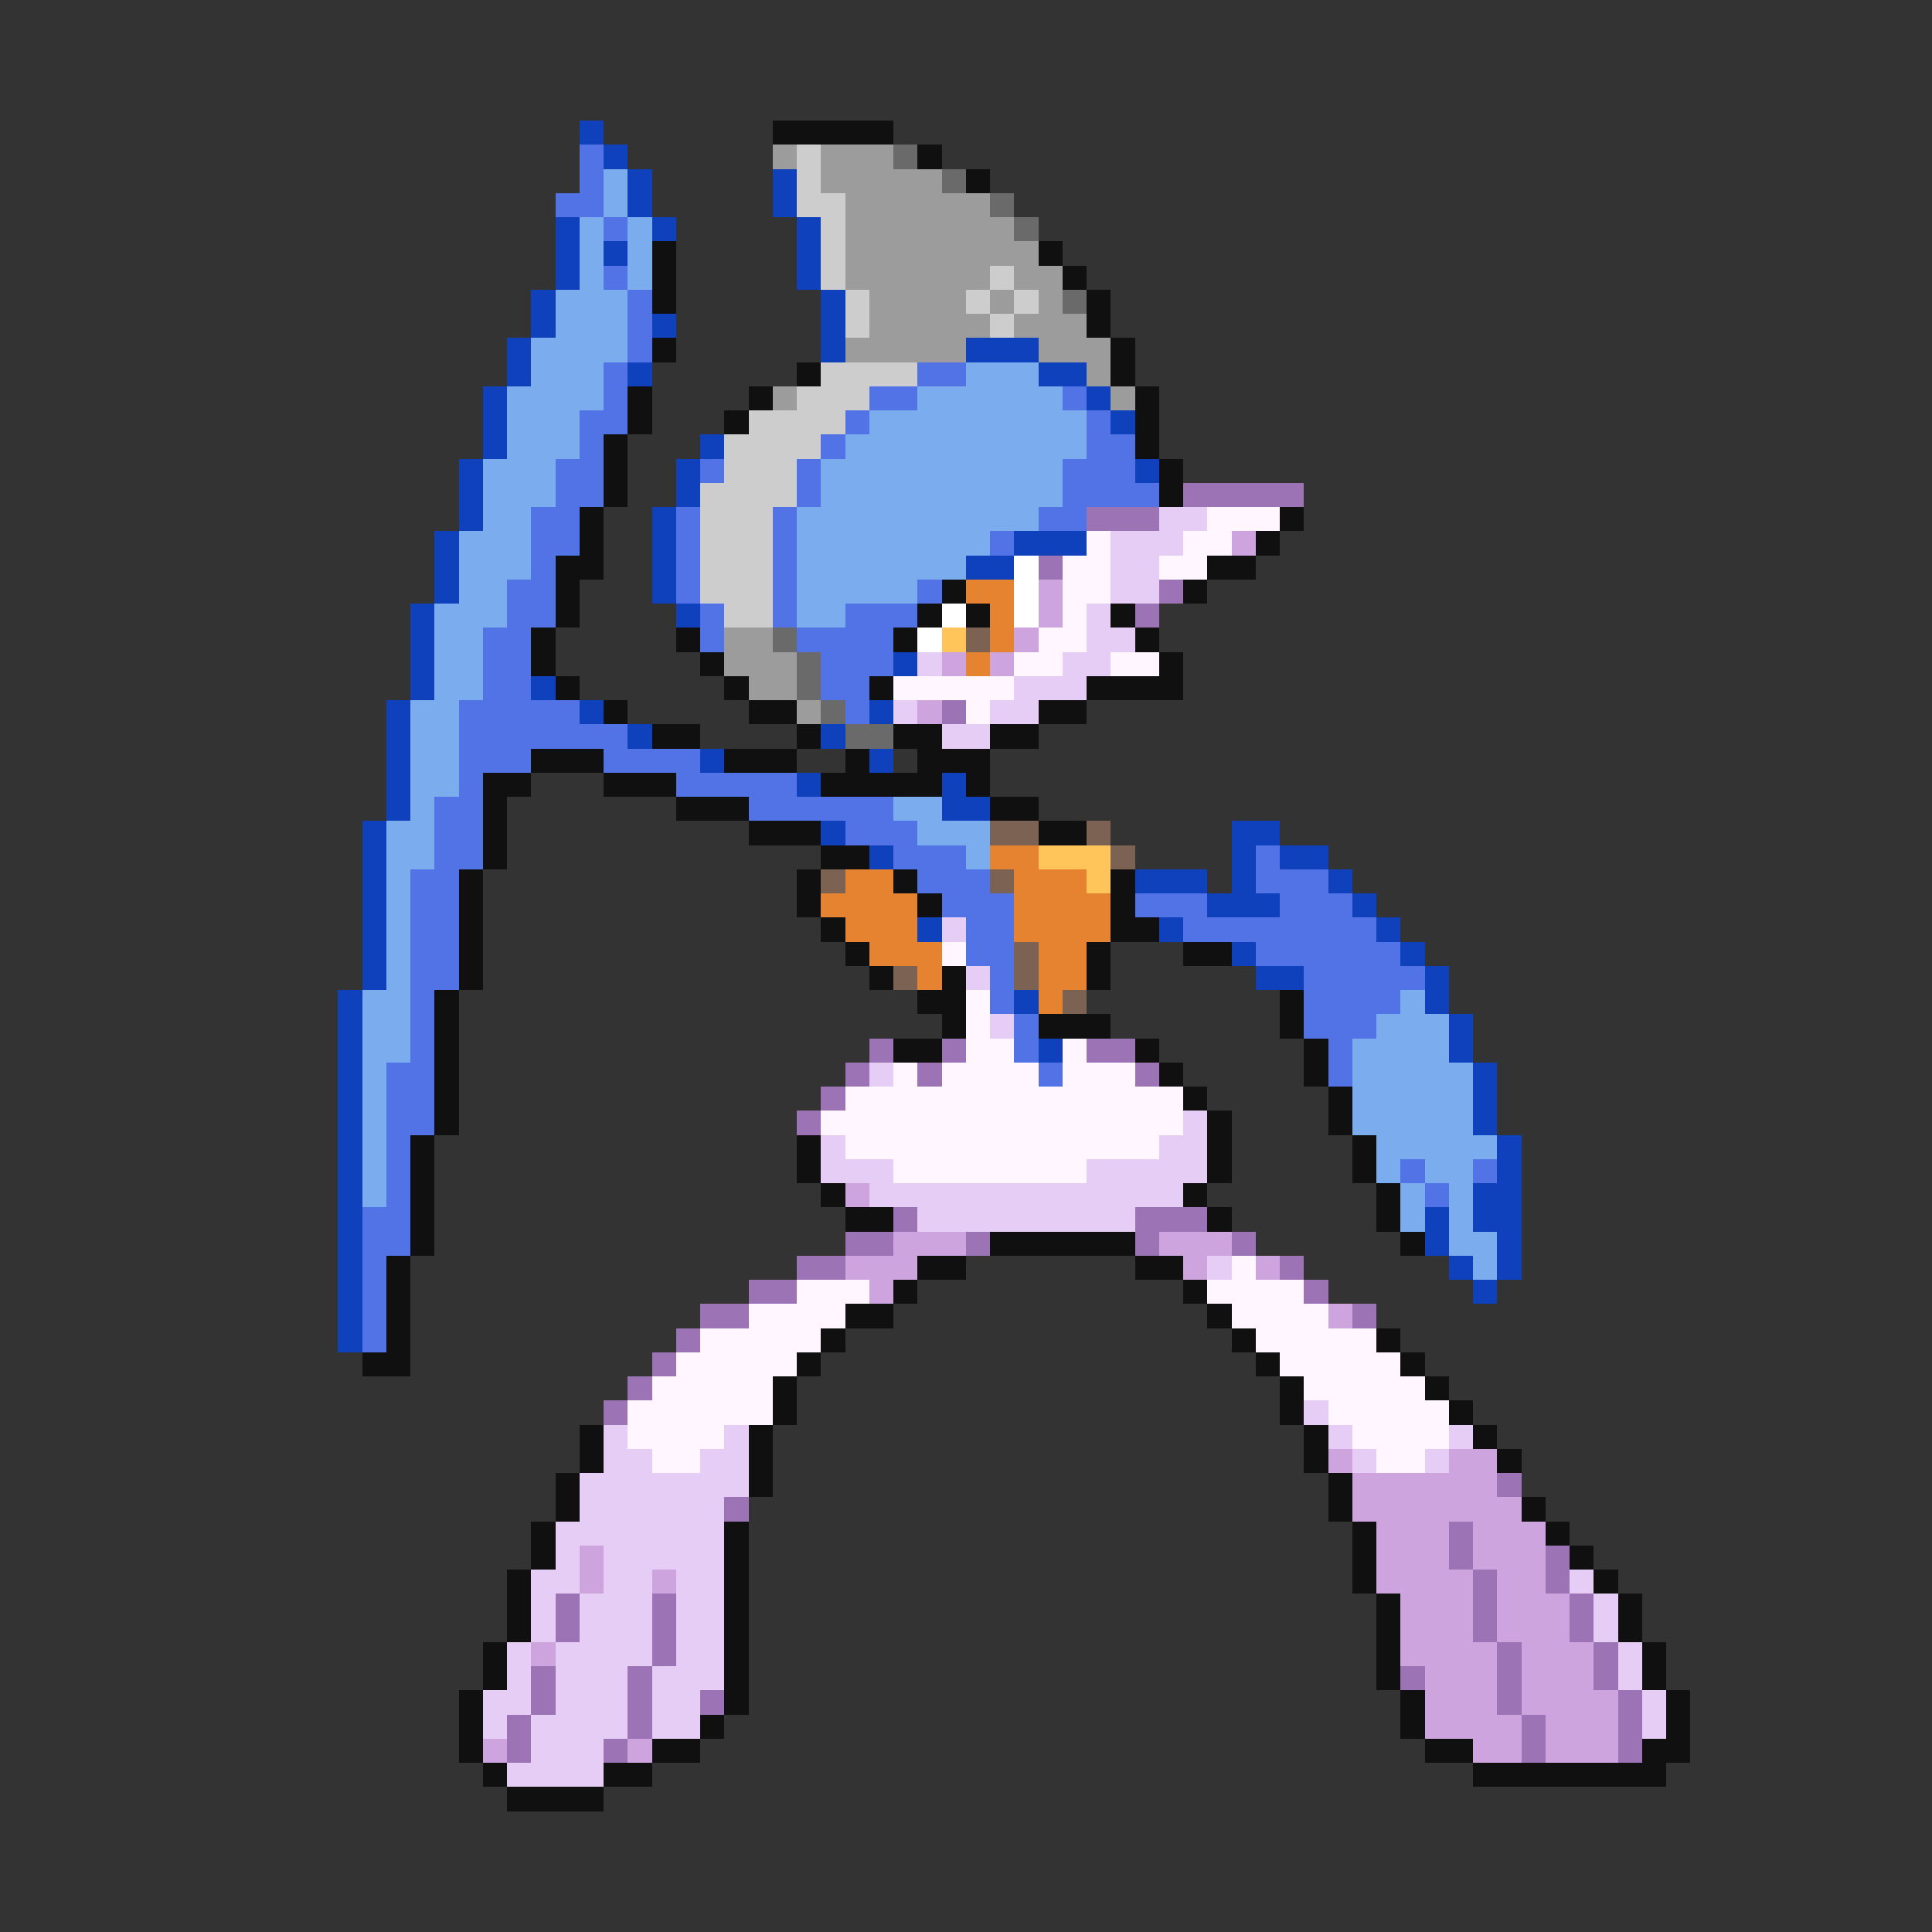 <svg xmlns="http://www.w3.org/2000/svg" viewBox="0 -0.5 80 80" shape-rendering="crispEdges">
<rect x="0" y="-0.5" width="80" height="80" fill="#333333" stroke="none"/>
<path stroke="#1041bd" d="M24 5h1M25 6h1M26 7h1M32 7h1M26 8h1M32 8h1M23 9h1M27 9h1M33 9h1M23 10h1M25 10h1M33 10h1M23 11h1M33 11h1M22 12h1M34 12h1M22 13h1M27 13h1M34 13h1M21 14h1M34 14h1M40 14h3M21 15h1M26 15h1M43 15h2M20 16h1M45 16h1M20 17h1M46 17h1M20 18h1M29 18h1M19 19h1M28 19h1M47 19h1M19 20h1M28 20h1M19 21h1M27 21h1M18 22h1M27 22h1M42 22h3M18 23h1M27 23h1M40 23h2M18 24h1M27 24h1M17 25h1M28 25h1M17 26h1M17 27h1M37 27h1M17 28h1M22 28h1M16 29h1M24 29h1M36 29h1M16 30h1M26 30h1M34 30h1M16 31h1M29 31h1M36 31h1M16 32h1M33 32h1M39 32h1M16 33h1M39 33h2M15 34h1M34 34h1M51 34h2M15 35h1M36 35h1M51 35h1M53 35h2M15 36h1M47 36h3M51 36h1M55 36h1M15 37h1M50 37h3M56 37h1M15 38h1M38 38h1M48 38h1M57 38h1M15 39h1M51 39h1M58 39h1M15 40h1M52 40h2M59 40h1M14 41h1M42 41h1M59 41h1M14 42h1M60 42h1M14 43h1M43 43h1M60 43h1M14 44h1M61 44h1M14 45h1M61 45h1M14 46h1M61 46h1M14 47h1M62 47h1M14 48h1M62 48h1M14 49h1M61 49h2M14 50h1M59 50h1M61 50h2M14 51h1M59 51h1M62 51h1M14 52h1M60 52h1M62 52h1M14 53h1M61 53h1M14 54h1M14 55h1" />
<path stroke="#101010" d="M32 5h5M38 6h1M40 7h1M27 10h1M43 10h1M27 11h1M44 11h1M27 12h1M45 12h1M45 13h1M27 14h1M46 14h1M33 15h1M46 15h1M26 16h1M31 16h1M47 16h1M26 17h1M30 17h1M47 17h1M25 18h1M47 18h1M25 19h1M48 19h1M25 20h1M48 20h1M24 21h1M53 21h1M24 22h1M52 22h1M23 23h2M50 23h2M23 24h1M39 24h1M49 24h1M23 25h1M38 25h1M40 25h1M46 25h1M22 26h1M28 26h1M37 26h1M47 26h1M22 27h1M29 27h1M48 27h1M23 28h1M30 28h1M36 28h1M45 28h4M25 29h1M31 29h2M43 29h2M27 30h2M33 30h1M37 30h2M41 30h2M22 31h3M30 31h3M35 31h1M38 31h3M20 32h2M25 32h3M34 32h5M40 32h1M20 33h1M28 33h3M41 33h2M20 34h1M31 34h3M43 34h2M20 35h1M34 35h2M19 36h1M33 36h1M37 36h1M46 36h1M19 37h1M33 37h1M38 37h1M46 37h1M19 38h1M34 38h1M46 38h2M19 39h1M35 39h1M45 39h1M49 39h2M19 40h1M36 40h1M39 40h1M45 40h1M18 41h1M38 41h2M53 41h1M18 42h1M39 42h1M43 42h3M53 42h1M18 43h1M37 43h2M47 43h1M54 43h1M18 44h1M48 44h1M54 44h1M18 45h1M49 45h1M55 45h1M18 46h1M50 46h1M55 46h1M17 47h1M33 47h1M50 47h1M56 47h1M17 48h1M33 48h1M50 48h1M56 48h1M17 49h1M34 49h1M49 49h1M57 49h1M17 50h1M35 50h2M50 50h1M57 50h1M17 51h1M41 51h6M58 51h1M16 52h1M38 52h2M47 52h2M16 53h1M37 53h1M49 53h1M16 54h1M35 54h2M50 54h1M16 55h1M34 55h1M51 55h1M57 55h1M15 56h2M33 56h1M52 56h1M58 56h1M32 57h1M53 57h1M59 57h1M32 58h1M53 58h1M60 58h1M24 59h1M31 59h1M54 59h1M61 59h1M24 60h1M31 60h1M54 60h1M62 60h1M23 61h1M31 61h1M55 61h1M23 62h1M55 62h1M63 62h1M22 63h1M30 63h1M56 63h1M64 63h1M22 64h1M30 64h1M56 64h1M65 64h1M21 65h1M30 65h1M56 65h1M66 65h1M21 66h1M30 66h1M57 66h1M67 66h1M21 67h1M30 67h1M57 67h1M67 67h1M20 68h1M30 68h1M57 68h1M68 68h1M20 69h1M30 69h1M57 69h1M68 69h1M19 70h1M30 70h1M58 70h1M69 70h1M19 71h1M29 71h1M58 71h1M69 71h1M19 72h1M27 72h2M59 72h2M68 72h2M20 73h1M25 73h2M61 73h8M21 74h4" />
<path stroke="#5273e6" d="M24 6h1M24 7h1M23 8h2M25 9h1M25 11h1M26 12h1M26 13h1M26 14h1M25 15h1M38 15h2M25 16h1M36 16h2M44 16h1M24 17h2M35 17h1M45 17h1M24 18h1M34 18h1M45 18h2M23 19h2M29 19h1M33 19h1M44 19h3M23 20h2M33 20h1M44 20h4M22 21h2M28 21h1M32 21h1M43 21h2M22 22h2M28 22h1M32 22h1M41 22h1M22 23h1M28 23h1M32 23h1M21 24h2M28 24h1M32 24h1M38 24h1M21 25h2M29 25h1M32 25h1M35 25h3M20 26h2M29 26h1M33 26h4M20 27h2M34 27h3M20 28h2M34 28h2M19 29h5M35 29h1M19 30h7M19 31h3M25 31h4M19 32h1M28 32h5M18 33h2M31 33h6M18 34h2M35 34h3M18 35h2M37 35h3M52 35h1M17 36h2M38 36h3M52 36h3M17 37h2M39 37h3M47 37h3M53 37h3M17 38h2M40 38h2M49 38h8M17 39h2M40 39h2M52 39h6M17 40h2M41 40h1M54 40h5M17 41h1M41 41h1M54 41h4M17 42h1M42 42h1M54 42h3M17 43h1M42 43h1M55 43h1M16 44h2M43 44h1M55 44h1M16 45h2M16 46h2M16 47h1M16 48h1M58 48h1M61 48h1M16 49h1M59 49h1M15 50h2M15 51h2M15 52h1M15 53h1M15 54h1M15 55h1" />
<path stroke="#9c9c9c" d="M32 6h1M34 6h3M34 7h5M35 8h6M35 9h7M35 10h8M35 11h6M42 11h2M36 12h4M41 12h1M43 12h1M36 13h5M42 13h3M35 14h5M43 14h3M45 15h1M32 16h1M46 16h1M30 26h2M30 27h3M31 28h2M33 29h1" />
<path stroke="#cdcdcd" d="M33 6h1M33 7h1M33 8h2M34 9h1M34 10h1M34 11h1M41 11h1M35 12h1M40 12h1M42 12h1M35 13h1M41 13h1M34 15h4M33 16h3M31 17h4M30 18h4M30 19h3M29 20h4M29 21h3M29 22h3M29 23h3M29 24h3M30 25h2" />
<path stroke="#6a6a6a" d="M37 6h1M39 7h1M41 8h1M42 9h1M44 12h1M32 26h1M33 27h1M33 28h1M34 29h1M35 30h2" />
<path stroke="#7bacee" d="M25 7h1M25 8h1M24 9h1M26 9h1M24 10h1M26 10h1M24 11h1M26 11h1M23 12h3M23 13h3M22 14h4M22 15h3M40 15h3M21 16h4M38 16h6M21 17h3M36 17h9M21 18h3M35 18h10M20 19h3M34 19h10M20 20h3M34 20h10M20 21h2M33 21h10M19 22h3M33 22h8M19 23h3M33 23h7M19 24h2M33 24h5M18 25h3M33 25h2M18 26h2M18 27h2M18 28h2M17 29h2M17 30h2M17 31h2M17 32h2M17 33h1M37 33h2M16 34h2M38 34h3M16 35h2M40 35h1M16 36h1M16 37h1M16 38h1M16 39h1M16 40h1M15 41h2M58 41h1M15 42h2M57 42h3M15 43h2M56 43h4M15 44h1M56 44h5M15 45h1M56 45h5M15 46h1M56 46h5M15 47h1M57 47h5M15 48h1M57 48h1M59 48h2M15 49h1M58 49h1M60 49h1M58 50h1M60 50h1M60 51h2M61 52h1" />
<path stroke="#9c73b4" d="M49 20h5M45 21h3M43 23h1M48 24h1M47 25h1M39 29h1M36 43h1M39 43h1M45 43h2M35 44h1M38 44h1M47 44h1M34 45h1M33 46h1M37 50h1M47 50h3M35 51h2M40 51h1M47 51h1M51 51h1M33 52h2M53 52h1M31 53h2M54 53h1M29 54h2M56 54h1M28 55h1M27 56h1M26 57h1M25 58h1M62 61h1M30 62h1M60 63h1M60 64h1M64 64h1M61 65h1M64 65h1M23 66h1M27 66h1M61 66h1M65 66h1M23 67h1M27 67h1M61 67h1M65 67h1M27 68h1M62 68h1M66 68h1M22 69h1M26 69h1M58 69h1M62 69h1M66 69h1M22 70h1M26 70h1M29 70h1M62 70h1M67 70h1M21 71h1M26 71h1M63 71h1M67 71h1M21 72h1M25 72h1M63 72h1M67 72h1" />
<path stroke="#e6cdf6" d="M48 21h2M46 22h3M46 23h2M46 24h2M45 25h1M45 26h2M38 27h1M44 27h2M42 28h3M37 29h1M41 29h2M39 30h2M39 38h1M40 40h1M41 42h1M36 44h1M49 46h1M34 47h1M48 47h2M34 48h3M45 48h5M36 49h13M38 50h9M50 52h1M54 58h1M25 59h1M30 59h1M55 59h1M60 59h1M25 60h2M29 60h2M56 60h1M59 60h1M24 61h7M24 62h6M23 63h7M23 64h1M25 64h5M22 65h2M25 65h2M28 65h2M65 65h1M22 66h1M24 66h3M28 66h2M66 66h1M22 67h1M24 67h3M28 67h2M66 67h1M21 68h1M23 68h4M28 68h2M67 68h1M21 69h1M23 69h3M27 69h3M67 69h1M20 70h2M23 70h3M27 70h2M68 70h1M20 71h1M22 71h4M27 71h2M68 71h1M22 72h3M21 73h4" />
<path stroke="#fff6ff" d="M50 21h3M45 22h1M49 22h2M44 23h2M48 23h2M44 24h2M44 25h1M43 26h2M42 27h2M46 27h2M37 28h5M40 29h1M39 39h1M40 41h1M40 42h1M40 43h2M44 43h1M37 44h1M39 44h4M44 44h3M35 45h14M34 46h15M35 47h13M37 48h8M51 52h1M33 53h3M50 53h4M31 54h4M51 54h4M29 55h5M52 55h5M28 56h5M53 56h5M27 57h5M54 57h5M26 58h6M55 58h5M26 59h4M56 59h4M27 60h2M57 60h2" />
<path stroke="#cda4de" d="M51 22h1M43 24h1M43 25h1M42 26h1M39 27h1M41 27h1M38 29h1M35 49h1M37 51h3M48 51h3M35 52h3M49 52h1M52 52h1M36 53h1M55 54h1M55 60h1M60 60h2M56 61h6M56 62h7M57 63h3M61 63h3M24 64h1M57 64h3M61 64h3M24 65h1M27 65h1M57 65h4M62 65h2M58 66h3M62 66h3M58 67h3M62 67h3M22 68h1M58 68h4M63 68h3M59 69h3M63 69h3M59 70h3M63 70h4M59 71h4M64 71h3M20 72h1M26 72h1M61 72h2M64 72h3" />
<path stroke="#ffffff" d="M42 23h1M42 24h1M39 25h1M42 25h1M38 26h1" />
<path stroke="#e68331" d="M40 24h2M41 25h1M41 26h1M40 27h1M41 35h2M35 36h2M42 36h3M34 37h4M42 37h4M35 38h3M42 38h4M36 39h3M43 39h2M38 40h1M43 40h2M43 41h1" />
<path stroke="#ffc55a" d="M39 26h1M43 35h3M45 36h1" />
<path stroke="#7b6252" d="M40 26h1M41 34h2M45 34h1M46 35h1M34 36h1M41 36h1M42 39h1M37 40h1M42 40h1M44 41h1" />
</svg>
